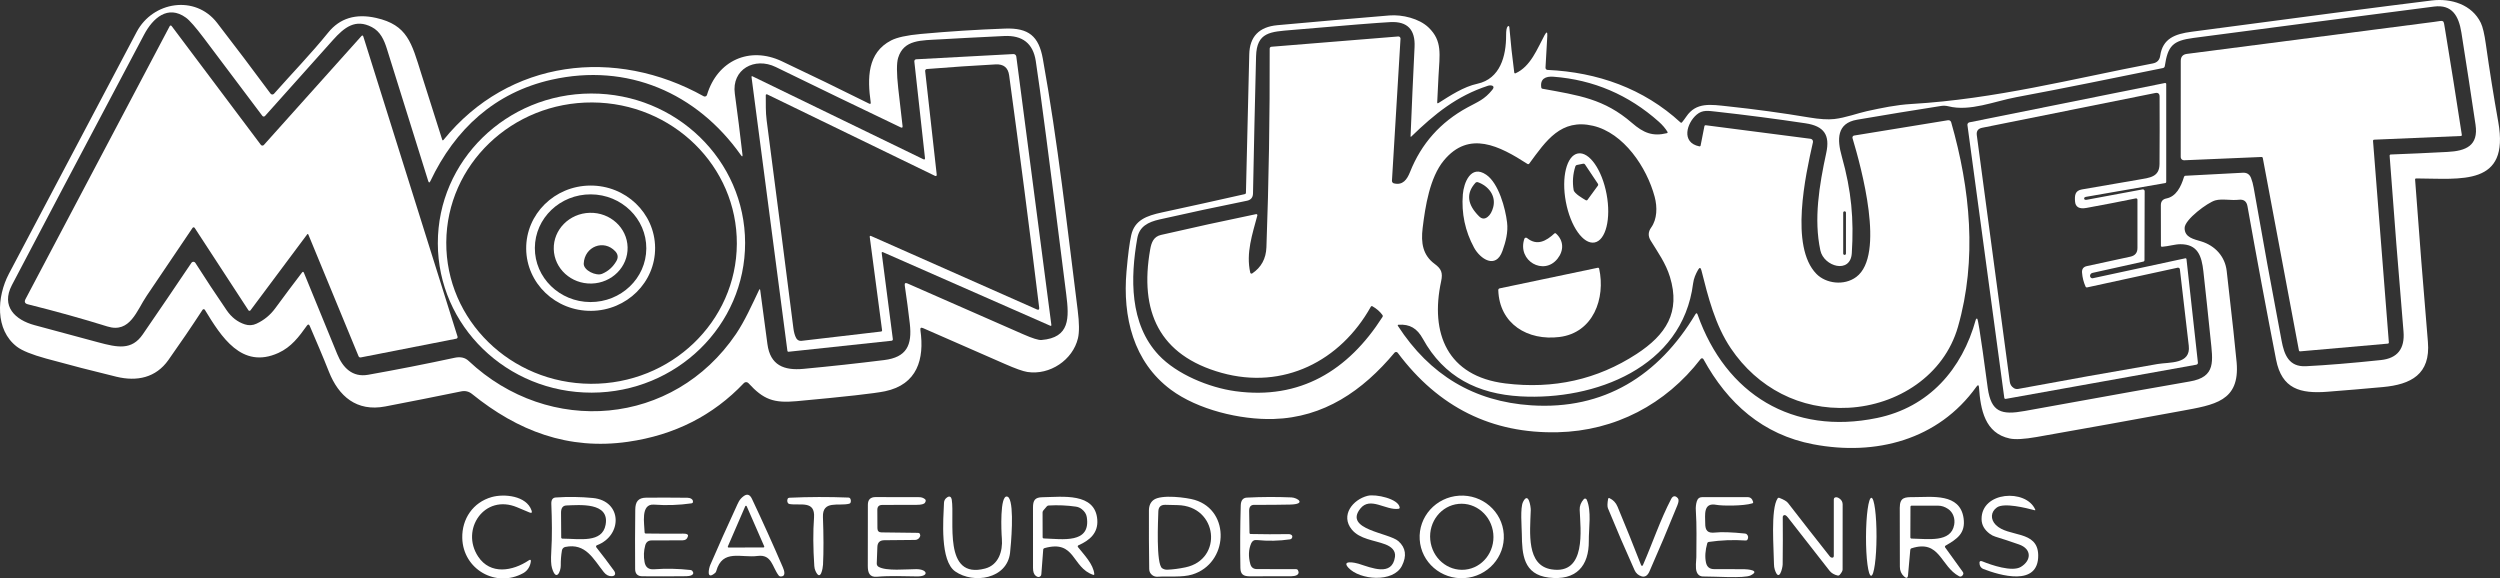 <?xml version="1.0" encoding="UTF-8"?>
<svg id="Layer_2" data-name="Layer 2" xmlns="http://www.w3.org/2000/svg" viewBox="0 0 1127.79 260.94">
  <rect x="0" y="0" width="1127.79" height="260.94" fill="#333333" stroke="none"/>
  <defs>
    <style>
      .cls-1 {
        fill: #fff;
      }
    </style>
  </defs>
  <g id="Layer_1-2" data-name="Layer 1">
    <path class="cls-1" d="m892.76,174.79c-.09-1.19-.48-1.3-1.17-.33-17.23,24.08-45.51,31.31-73.59,25.97-22.79-4.33-38.67-18.48-49.55-38.4-.2-.36-.65-.5-1.02-.3-.09.05-.17.12-.23.2-15.77,20.48-38.64,32.45-64.42,33.06-29.76.71-53.84-11.23-72.23-35.82-.31-.42-.9-.51-1.31-.2-.06.05-.12.1-.17.16-14.38,17.2-31.92,29.23-54.56,29.88-14.99.44-34.18-4.2-46.31-13.2-16.94-12.59-21.81-32.87-20.02-53.32.67-7.67,1.39-13.15,2.14-16.44,1.55-6.79,6.96-8.72,13.76-10.2,12.51-2.7,25-5.46,37.48-8.28.28-.06.49-.31.5-.6.53-20.83,1.03-41.63,1.5-62.42.18-8.03,4.41-12.43,12.69-13.19,16.84-1.53,33.67-3,50.5-4.39,5.78-.48,13.49,1.36,17.73,5.46,6.26,6.06,4.99,11.99,4.44,22.11-.21,3.87-.4,7.73-.57,11.58-.02.49.17.6.58.34,5.32-3.37,11.34-7.34,17.53-8.68,10.35-2.24,13-12.58,12.97-21.79-.01-2.25.23-3.6.72-4.07.45-.43.71-.07.74.38.58,6.85,1.32,13.67,2.22,20.48.03.21.22.36.42.33.04,0,.07-.01.11-.03,6.88-3.06,9.85-11.15,13.14-17.21.93-1.71,1.34-1.59,1.23.36l-.81,14.29c-.03.53.37.99.91,1.02,0,0,.01,0,.02,0,22.48,1.03,43.29,8.35,59.97,23.69.19.18.48.17.66-.01,0,0,.02-.02.02-.03.69-.85,1.32-1.7,1.91-2.56,4.46-6.65,11.04-5.49,18.8-4.66,12.27,1.31,24.5,2.98,36.67,5.02,4.69.79,8.45,1.02,11.28.71,5.05-.56,10.89-2.72,14.81-3.57,6.66-1.44,13.06-2.82,20.09-3.23,37.66-2.2,72.65-11.37,108.85-18.29,1.93-.37,3.03-1.52,3.31-3.46,1.12-7.76,6.64-9.83,14.1-10.82,49.79-6.64,85.92-11.35,108.4-14.12,8.69-1.07,18.15,1.8,22.16,10.15.85,1.77,1.6,4.94,2.24,9.5,1.65,11.75,3.52,23.47,5.61,35.16,5.2,29.12-16.68,25.55-37.07,25.47-.25,0-.45.2-.45.44,0,.01,0,.03,0,.04,1.79,24.43,3.71,48.85,5.78,73.25,1.25,14.67-7.69,19.22-20.27,20.38-8.36.77-16.72,1.47-25.09,2.12-12.16.93-20.55-1.23-23.13-14.49-4.45-22.86-8.76-45.94-12.91-69.23-.39-2.2-1.7-3.16-3.93-2.89-3.44.41-7.45-.57-10.55.27-3.46.94-13.81,8.64-13.87,12.43-.07,4.38,4.3,5.1,7.47,6.08,6.29,1.92,10.77,6.82,11.51,13.35,2.54,22.23,4.04,35.99,4.49,41.28,1.49,17.57-10.03,19.1-24.99,21.86-21.73,4.01-43.49,7.93-65.27,11.76-5.55.97-9.57,1.2-12.06.68-11.28-2.37-13.21-13.08-13.91-23.03Zm-126.96-32.91c12.72,36.05,42.98,54.56,80.97,46.68,23.39-4.84,38.37-21.93,44.56-44.42.07-.27.31-.45.54-.4.03,0,.06.02.08.03.7.37,4.32,28.24,4.76,31.34,1.55,10.82,6.14,12.2,16.61,10.3,40.29-7.3,65.13-11.74,74.5-13.32,11.99-2.02,10.42-9.19,9.37-19.5-1.02-10.04-2.09-20.08-3.2-30.11-.78-7.09-2.58-12.35-10.44-12.31-2.34.01-5.4.95-8.22,1.16-.26.02-.48-.18-.5-.44,0-.01,0-.02,0-.03l-.03-18.32c0-1.67.84-2.68,2.51-3.01,4.32-.87,6.54-5.11,7.94-9.75.09-.28.34-.48.64-.49l25.87-1.36c1.83-.1,3.08.69,3.73,2.38.52,1.35.92,2.81,1.19,4.4,4.03,23.04,8.22,46.05,12.59,69.03,1.19,6.28,3.28,11.86,10.99,11.47,9.35-.47,20.62-1.39,33.79-2.78,7.47-.78,10.88-5.09,10.21-12.93-2.23-26.41-4.32-52.82-6.26-79.25-.02-.28.19-.53.47-.55,0,0,.01,0,.02,0,8.53-.32,17.07-.71,25.6-1.16,8.33-.43,14.07-2.79,12.66-12.3-2.05-13.85-4.18-27.69-6.37-41.52-1.19-7.47-4.14-12.82-12.39-11.75-36.17,4.67-72.34,9.38-108.51,14.15-9.34,1.24-11.53,3.57-12.91,12.72-.06.43-.38.77-.81.86-22.06,4.47-44.1,9.03-66.22,13.15-9.68,1.8-20.87,6.58-30.6,4.1-1.09-.27-2.18-.32-3.28-.15-12.54,1.96-25.18,4.03-37.91,6.21-9.23,1.58-9.04,8.93-6.89,16.55,4.38,15.6,5.48,28.35,4.52,43.64-.6,9.56-12.62,6.07-14.18-1.22-3.03-14.08-.53-29.28,2.65-43.98,1.76-8.08-.96-12.11-9.32-13.37-13.36-2-26.76-3.75-40.2-5.24-3.86-.42-6.29-.89-8.9,1.3-4.48,3.76-7.2,12.62,1.17,14.34.26.06.52-.11.58-.37,0,0,0-.01,0-.02l1.71-8.71c.05-.27.31-.46.6-.43l47.27,6.11c.71.09,1.2.74,1.11,1.45,0,.04-.01.08-.02.11-3.36,14.89-10.49,47.05,1.56,59.38,4.27,4.37,12.48,5.5,17.99,1.39,13.16-9.84,2.28-49.29-1.7-62.64-.14-.48.14-.99.62-1.13.03,0,.07-.02.1-.02l42.35-6.91c.64-.11,1.26.28,1.44.91,8.61,30.03,11.78,61.91,3.05,92.33-6.3,21.94-27.27,35.29-49.34,36.47-21.8,1.16-41.07-8.96-53.11-26.81-7.07-10.48-10.25-23.19-13.27-35.18-.34-1.35-.85-1.41-1.53-.2-1.05,1.87-1.93,3.81-2.22,6.1-4.79,38-44.42,52.82-77.86,50.95-19.3-1.08-34.57-8.75-44.06-25.99-2.57-4.66-5.83-6.68-11.06-6.32-.16,0-.28.15-.27.32,0,.05.02.11.05.15,14.41,22.25,34.46,34.21,60.17,35.88,32.79,2.14,57.47-13.39,74.06-41.07.4-.66.73-.63.98.1Zm-129.47-80.45c.54-13.4,1.14-26.8,1.8-40.2.39-7.89-3.24-11.64-10.87-11.26-5.37.27-20.21,1.45-44.52,3.56-9.56.82-15.83.89-16.11,11.89-.52,20.61-.98,41.22-1.38,61.83-.03,1.85-.96,2.96-2.77,3.32-13.09,2.64-26.22,5.45-39.39,8.43-5.23,1.19-9.12,3.19-10.05,8.49-3.13,17.84-3.54,38.61,9.67,52.69,8.07,8.61,22.66,14.66,34.55,16.29,29.15,4.01,50.94-9.27,66.4-33.48.18-.27.17-.63-.03-.9-1.14-1.56-2.65-2.87-4.54-3.94-.23-.13-.54-.04-.68.21-13.73,24.57-39.47,37.61-67.35,29.84-28.21-7.87-37.11-27.75-32.2-55.65.57-3.27,1.6-5.81,4.89-6.57,14.05-3.25,28.35-6.37,42.9-9.38.25-.05.5.11.56.37.01.07.01.15,0,.22-2.24,8.45-5.2,16.93-3.2,25.81.08.31.39.5.7.43.06-.02.12-.04.18-.08,4.09-2.74,6.22-6.67,6.41-11.8,1.07-29.43,1.56-59.3,1.47-89.61,0-.45.34-.82.79-.85l57.19-4.64c.53-.05.99.35,1.04.88,0,.05,0,.09,0,.14l-3.86,64.06c-.03.55.34,1.06.88,1.19,4,.97,5.91-1.66,7.31-5.19,5.07-12.75,13.69-22.43,25.88-29.06,4.82-2.62,7.64-3.55,11.22-7.97,1.57-1.93-.71-2.23-1.95-1.82-14.17,4.63-24.05,12.71-34.59,22.9-.24.23-.35.18-.34-.15Zm59.43-21.41c16.5,3.01,27.89,4.54,40.47,15.45,5.16,4.47,9.27,6.19,15.78,4.6.2-.05.33-.25.28-.44,0-.04-.02-.07-.04-.11-.95-1.58-2.26-3.12-3.94-4.62-13.65-12.15-29.49-18.91-47.52-20.29-3.56-.27-6.14.93-5.48,4.95.04.23.22.42.45.46Zm-48.57,79.03c2.99,2.2,3.77,3.96,2.93,7.84-5.07,23.47,2.77,42.85,28.96,46.08,21.77,2.68,41.5-1.74,59.19-13.27,13.27-8.64,19.94-18.83,15.07-34.79-1.89-6.17-5.45-11.1-8.68-16.36-1.25-2.01-1.18-3.98.21-5.9,2.7-3.77,2.83-9.17,1.58-13.86-3.55-13.31-13.97-28.83-27.84-32.05-14.41-3.34-21.13,6.68-28.74,17.07-.19.25-.54.32-.8.15-12.62-8.13-26.35-15.31-37.73-1.57-6.35,7.68-8.39,20.79-9.56,30.46-.82,6.74.05,12.25,5.41,16.2Zm185.55-23.11c0-.34-.27-.61-.61-.61h-.02c-.34,0-.61.27-.61.61h0v18.44c0,.34.27.61.61.61h.02c.34,0,.61-.27.61-.61v-18.44Z"/>
    <path class="cls-1" d="m92.43,139.79c-.18-.3-.57-.39-.87-.21-.08.05-.14.11-.19.19-4.97,7.62-10.11,15.17-15.42,22.66-5.65,7.98-14.16,9.77-23.44,7.52-10.6-2.57-21.16-5.3-31.67-8.19-6.47-1.78-10.88-3.57-13.22-5.36-9.94-7.62-9.07-22.53-3.6-32.9C23.22,87.14,42.43,50.77,61.65,14.41c7.27-13.76,26.42-16.87,36.28-4.1,8.15,10.55,16.18,21.18,24.11,31.91.33.45.96.55,1.41.21.06-.04.11-.09.16-.14,8.14-9.21,16.73-18.05,24.43-27.58,5.23-6.49,12.44-8.7,21.62-6.63,14.17,3.18,16.02,11.24,20.42,25.29,3.09,9.87,6.22,19.74,9.39,29.6.13.43.34.47.63.12,29.49-36.4,77.5-41.91,117.33-19.67.49.28,1.12.11,1.41-.39.04-.07.07-.14.09-.22,4.67-15.54,19.21-22.05,33.74-15.19,13.19,6.23,26.31,12.6,39.38,19.11.59.29.83.11.74-.54-1.54-10.92-1.56-22.41,9.22-27.96,2.64-1.36,7.08-2.33,13.33-2.91,12.66-1.16,25.34-1.97,38.04-2.43,10.63-.38,15.22,3.41,17.05,13.59,6.74,37.47,10.98,75.73,15.74,113.51.72,5.69.76,9.9.11,12.61-2.33,9.79-12.67,16.75-22.81,15.2-2-.31-5.45-1.54-10.34-3.7-12.35-5.45-24.59-10.81-36.72-16.08-.95-.41-1.35-.11-1.2.92,1.88,13.1-1.44,24.52-15.96,27.56-4.62.97-17.93,2.46-39.93,4.48-10.31.94-14.91-.73-21.69-8.14-.53-.57-1.42-.62-1.99-.09-.03.02-.05.05-.07.07-13.9,14.65-31.34,23.48-52.32,26.48-26.85,3.85-49.66-4.87-70.29-21.56-1.44-1.16-3.07-1.56-4.88-1.19-11.27,2.31-22.69,4.58-34.26,6.8-12.95,2.49-21.07-4.61-25.44-15.66-2.74-6.95-5.7-13.81-8.65-20.67-.35-.79-.77-.84-1.27-.13-3.6,5.05-7.05,9.67-12.87,12.32-16.58,7.53-25.81-7.37-33.16-19.42Zm250.53-8.81c1.07,8.03,2.15,16.12,3.24,24.26,1.27,9.55,7.45,11.98,16.25,11.16,12.16-1.14,24.3-2.46,36.43-3.97,10.06-1.26,12.69-6.59,11.54-16.51-.63-5.49-1.39-11.18-2.26-17.08-.16-1.07.26-1.39,1.25-.95,17.07,7.49,34.44,15.11,52.12,22.88,4.21,1.85,6.98,2.72,8.3,2.61,12.87-1.05,12.52-9.91,11.17-20.6-7.43-59.15-12.02-94.25-13.75-105.29-1.23-7.89-5.98-11.63-14.24-11.24-12.67.61-22.22,1.11-28.64,1.49-8.83.52-16.63.03-19.2,8.34-.73,2.35-.71,6.94.04,13.77.64,5.74,1.29,11.41,1.95,17.01.09.71-.19.91-.84.6-18.82-8.99-37.59-18.06-56.32-27.21-9.6-4.69-20.01,1.05-18.51,11.99,1.26,9.24,2.41,18.41,3.45,27.51.11.97-.12,1.05-.68.26-19.94-28.19-51.27-41.72-85.42-34.05-25.56,5.74-43.55,22.27-54.67,45.72-.39.84-.73.82-1.01-.07-6.16-19.82-12.37-39.7-18.64-59.63-1.27-4.02-2.93-7.75-6.77-9.75-7.37-3.85-12.35.02-17.54,5.82-10.21,11.42-20.43,22.84-30.65,34.27-.29.32-.78.35-1.1.06-.04-.04-.08-.08-.11-.12-8.77-11.69-17.57-23.38-26.38-35.06-3.73-4.94-6.42-8.02-8.09-9.23-8.22-5.96-14.97.3-18.85,7.61C35.88,70.61,15.99,108.29,5.36,128.63c-5,9.58,1.48,15.7,10.21,18.05,9.55,2.57,19.09,5.15,28.64,7.72,8.85,2.38,15.2,3.72,20.19-3.55,7.37-10.72,14.69-21.48,21.96-32.29.32-.48.97-.61,1.46-.29.12.08.23.19.3.31,4.53,7.12,9.25,14.25,14.14,21.4,2.17,3.17,4.91,5.29,8.2,6.35,1.81.59,3.57.48,5.28-.33,3.39-1.58,6.19-3.88,8.4-6.89,4.08-5.56,8.11-10.95,12.1-16.17.35-.46.64-.42.86.11,5.09,12.38,10.11,24.62,15.05,36.73,2.47,6.07,6.82,10.55,13.91,9.29,13.05-2.32,26.06-4.88,39.02-7.67,2.61-.57,4.72-.1,6.32,1.41,36.36,34.16,92.36,29.49,120.59-12.1,3.91-5.77,7.22-13.13,10.4-19.82.29-.61.48-.58.57.09Z"/>
    <path class="cls-1" d="m1020.18,70.82l-34.91,1.48c-.8.03-1.48-.58-1.51-1.38,0-.02,0-.04,0-.06l.02-43.41c0-1.85.92-2.9,2.77-3.14,37.21-4.8,74.41-9.62,111.6-14.45,4.62-.6,4.08-1.26,4.84,3.31,2.62,15.89,5.15,31.78,7.58,47.67.04.25-.13.48-.37.51-.02,0-.04,0-.06,0l-39.12,1.66c-.29.01-.52.25-.51.54,0,.01,0,.02,0,.03l7.14,90.9c.02.28-.18.52-.45.54,0,0,0,0,0,0l-39.55,3.48c-.28.03-.53-.17-.58-.45l-16.29-86.77c-.05-.28-.31-.48-.6-.47Z"/>
    <path class="cls-1" d="m138.53,105.78l-25.54,34.22c-.18.25-.54.3-.78.12-.05-.04-.1-.09-.14-.15l-24.24-37.15c-.17-.27-.53-.35-.8-.18-.07.04-.12.1-.17.17-6.87,10.25-13.77,20.46-20.7,30.65-4.44,6.51-7.44,17.03-17.71,13.82-11.29-3.52-23.25-6.85-35.87-10-1.37-.34-1.72-1.13-1.06-2.37L76.56,11.79c.12-.25.43-.35.67-.22.07.04.13.09.18.15l40.26,53.61c.3.39.85.47,1.25.17.04-.03.09-.07.12-.11l43.97-49.08c.41-.46.71-.4.9.19l42.5,135.36c.12.39-.1.79-.49.91-.02,0-.05.01-.07.02l-43.1,8.45c-.42.09-.84-.14-1-.54l-22.63-54.85c-.15-.37-.35-.39-.59-.07Z"/>
    <path class="cls-1" d="m398.35,113.78c-.45-.2-.65-.05-.59.44l5.02,38.78c.04.35-.21.67-.55.71,0,0,0,0,0,0l-46.49,4.97c-.26.03-.5-.16-.53-.42l-16.18-123.46c-.05-.41.11-.53.48-.35l76.97,37.36c.6.29.86.11.79-.56l-4.8-43.51c-.05-.5.31-.95.8-1,.02,0,.03,0,.05,0l43.82-2.35c.66-.03,1.24.44,1.33,1.1l15.81,121.01c.06.47-.12.61-.55.42l-75.37-33.14Zm-5.99-6.83c-.07-.53.14-.68.62-.47l74.75,33.1c.81.36,1.17.1,1.06-.78-4.29-35.07-8.8-70.01-13.55-104.81-.48-3.48-2.48-5.13-6.11-4.94-9.87.53-20.21,1.22-31.02,2.09-.45.03-.79.42-.76.88,0,.01,0,.03,0,.04l5.2,46.58c.08.75-.22.96-.89.63l-75.64-36.72c-.2-.09-.44,0-.53.19-.02.05-.04.11-.04.17.03,3.86-.1,7.58.4,11.41,4.08,31.25,8.1,62.5,12.06,93.77.23,1.81.64,3.28,1.25,4.42.46.87,1.38,1.37,2.33,1.26l36-4.21c.27-.03.46-.29.43-.58l-5.56-42.03Z"/>
    <path class="cls-1" d="m943.09,125.11c.23.33.64.49,1.04.4l41.7-8.99c.24-.05.48.11.53.35,0,.02,0,.03,0,.05l5.15,46.67c.05.44-.25.85-.7.93l-86.01,15.43c-.29.05-.57-.14-.63-.44,0,0,0-.02,0-.02l-16.63-123.06c-.08-.58.31-1.12.88-1.24l88.2-17.74c.28-.06.54.12.6.4,0,.03,0,.07,0,.1v44.15c0,.24-.17.44-.41.48l-35.9,6.24c-.36.07-.63.28-.7.54-.05.23-.01.42.12.58.16.2.51.28.9.21l25.29-4.7c.45-.08.87.21.96.66,0,.05.01.1.01.15l-.08,31.12c0,.3-.2.55-.49.62l-22.94,5.1c-.36.08-.65.25-.82.48-.39.54-.42,1.05-.09,1.53Zm-34.64,49.95c.58.38,1.29.52,1.98.39,20.88-3.88,41.85-7.63,62.91-11.24,5.33-.91,15.04.21,14.05-8.24-1.33-11.24-2.66-22.74-4.01-34.49-.05-.46-.46-.78-.92-.73-.03,0-.06,0-.09.01l-40.83,8.89c-.29.06-.58-.08-.7-.35-.9-1.99-1.43-4.1-1.6-6.34-.11-1.6.6-2.57,2.14-2.91l19.65-4.26c2.14-.46,3.21-1.76,3.21-3.91v-21.79c0-.34-.27-.61-.62-.61-.04,0-.08,0-.12.01-7.39,1.51-14.81,2.95-22.25,4.3-3.27.6-4.99-.38-5.17-2.95-.19-2.7-.03-4.85,3.11-5.39,8.43-1.46,16.87-2.91,25.3-4.36,5.35-.92,9.68-1.19,9.71-7.15.07-10.46.08-20.57.03-30.34,0-1.36-.68-1.91-2.01-1.64l-78.05,15.68c-1.85.37-2.65,1.49-2.4,3.36,4.99,37.05,9.94,74.11,14.87,111.17.16,1.25.76,2.21,1.81,2.89Z"/>
    <path class="cls-1" d="m336.13,109.54c.07,37.26-30.91,67.52-69.19,67.59-38.28.07-69.36-30.09-69.43-67.35h0c-.07-37.26,30.91-67.52,69.19-67.59,38.28-.07,69.36,30.09,69.43,67.35h0Zm-3.73.48c.18-35.05-29.01-63.61-65.21-63.8h0c-36.2-.19-65.69,28.07-65.87,63.12-.18,35.05,29.01,63.61,65.21,63.8,36.2.19,65.69-28.07,65.87-63.12Z"/>
    <path class="cls-1" d="m719.33,109.39c-5.08.95-10.87-7.27-12.95-18.36s.36-20.85,5.43-21.8c5.08-.95,10.87,7.27,12.95,18.36,2.08,11.09-.36,20.85-5.43,21.8Zm-9.44-23.68c.27,1.66,4.45,3.98,5.46,4.59.27.16.6.12.77-.11l4.72-6.46c.17-.24.17-.58-.02-.86l-5.81-8.7c-.18-.26-.48-.39-.78-.33l-2.9.59c-.3.06-.55.29-.65.6-1.13,3.52-1.39,7.08-.79,10.68Z"/>
    <path class="cls-1" d="m677.78,113.2c-3.02,8.41-10.05,3.58-12.8-1.47-4.06-7.47-5.75-15.49-5.07-24.05.41-5.12,3.56-13.63,10.53-8.87,5.66,3.86,8.69,15.26,9.43,21.58.52,4.38-.62,8.72-2.09,12.81Zm-10.5-15.57c1.21,1.19,2.48,1.27,3.81.23,1.16-.91,2-2.38,2.53-4.41,1.33-5.14-2.13-9.53-6.87-11.24-.42-.15-.88-.04-1.18.29-4.27,4.73-3.7,9.78,1.71,15.13Z"/>
    <path class="cls-1" d="m295.53,111.72c.14,15.61-12.77,28.37-28.83,28.51h0c-16.06.14-29.19-12.4-29.33-28.01-.14-15.61,12.77-28.37,28.83-28.51h0c16.06-.14,29.19,12.4,29.33,28.01Zm-3.97.38c.07-13.41-11.13-24.35-25.01-24.42h0c-13.88-.07-25.2,10.74-25.27,24.16h0c-.07,13.41,11.13,24.35,25.01,24.42h0c13.88.07,25.2-10.74,25.27-24.16,0,0,0,0,0,0Z"/>
    <path class="cls-1" d="m283.12,111.55c.22,8.81-7.07,16.14-16.27,16.36-9.2.22-16.83-6.74-17.04-15.55-.22-8.81,7.07-16.14,16.27-16.36,9.2-.22,16.83,6.74,17.04,15.55Zm-19.79,7.31c-.15,3.15,5.61,5.77,8.26,4.67,2.76-1.15,4.91-3.07,6.46-5.74.93-1.59.76-3.07-.49-4.42-5.16-5.55-13.84-2.19-14.23,5.49Z"/>
    <path class="cls-1" d="m702.62,116.71c-6.14,7.79-18.26,1.03-14.97-8.96.14-.41.58-.63.99-.49.09.03.17.07.24.13,4.53,3.67,8.66,1.32,12.31-2.05.21-.19.53-.19.74,0,3.55,3.23,3.62,7.67.69,11.37Z"/>
    <path class="cls-1" d="m703.53,152.02c-14.3,1.8-27.14-5.82-27.63-21.16-.01-.37.24-.69.6-.77l44.29-9.3c.28-.06.56.13.62.41,2.92,13.38-2.62,28.9-17.88,30.82Z"/>
    <path class="cls-1" d="m609.81,238.88c-5.22-6.4.45-13.55,7.18-15.22,3.59-.88,13.92,1.33,14.43,5.27.04.28-.17.55-.46.59-5.85.85-12.84-5.73-17.33-.05-7.47,9.47,12.9,10.83,17.22,14.66,3.31,2.95,3.84,6.65,1.58,11.12-3.9,7.71-19.06,6.45-24.17.84-3.27-3.6,3.22-2.22,4.55-1.8,6.01,1.9,15.19,5.87,16.48-3.05.42-2.89-1.71-4.65-4.32-5.66-4.98-1.91-11.57-2.3-15.16-6.7Z"/>
    <path class="cls-1" d="m236.07,258.54c-12.34,6.82-27.2-1.72-27.53-15.81-.21-8.71,4.89-16.12,13.26-18.49,5.65-1.59,15.69-.64,17.99,6.03.35,1.02.03,1.32-.96.9-1.85-.77-3.7-1.55-5.55-2.33-14.75-6.19-25.65,10.02-17.59,22.22,5.54,8.38,15.59,6.59,22.86,1.72.71-.48,1.02-.29.91.56-.27,2.1-1.43,4.12-3.39,5.2Z"/>
    <path class="cls-1" d="m341.76,250.8c-7.41.98-15.84-3.28-18.65,6.85-.09.33-.27.62-.5.81-4.14,3.51-2.83-2.13-2.18-3.64,3.74-8.64,7.58-17.23,11.53-25.76,1.03-2.21,1.48-3.77,3.57-5.28,1.54-1.11,2.77-.69,3.69,1.26,4.83,10.22,9.48,20.52,13.95,30.91.65,1.5,1.52,4.21-1.09,4.1-.3-.01-.6-.17-.8-.44-2.97-3.89-3.09-9.66-9.52-8.81Zm-13.42-4.29c-.08.18,0,.38.18.46.04.02.09.03.14.03l15.78-.03c.19,0,.35-.16.35-.35,0-.05-.01-.1-.03-.14l-7.92-18.13c-.08-.18-.29-.25-.46-.17-.08.04-.14.1-.18.18l-7.86,18.15Z"/>
    <path class="cls-1" d="m678.37,241.01c.65,10.27-7.32,19.13-17.79,19.79-10.47.66-19.49-7.13-20.13-17.4h0c-.65-10.27,7.32-19.13,17.79-19.79,10.47-.66,19.49,7.13,20.13,17.4Zm-17.48,15.98c7.85-.77,13.56-8.04,12.76-16.23-.8-8.2-7.82-14.21-15.67-13.45-7.85.77-13.56,8.04-12.76,16.23.8,8.2,7.82,14.21,15.67,13.45Z"/>
    <path class="cls-1" d="m740.49,259.98c-1.45-.46-2.48-1.38-3.11-2.76-4.19-9.31-8.19-18.61-12-27.9-.33-.8-.3-2.25.08-4.34.04-.21.24-.36.44-.32.03,0,.07.02.1.03,1.73.81,2.96,2.09,3.69,3.86,3.65,8.75,7.17,17.46,10.54,26.14.33.83.67.83,1.02.02,4.28-9.82,7.71-20.15,12.65-29.64.81-1.56,2-1.55,3.05-.24.44.56.36,1.59-.25,3.1-4.04,10.01-8.24,19.96-12.6,29.84-.86,1.95-2.06,2.69-3.61,2.21Z"/>
    <path class="cls-1" d="m897.59,240.79c-2.42-1.82-3.64-4-3.67-6.55-.15-12.61,20.03-13.79,24.19-4.4.14.3.04.41-.3.32-3.76-1-13.79-3.53-16.99-1.23-2.8,2-2.96,5.32-.53,7.81,5.63,5.77,18.99,2.24,19.18,13.66.23,14.51-17.51,9.08-24.75,6.28-.85-.33-1.48-1.07-1.66-1.97-.29-1.43.14-1.91,1.29-1.44,4,1.64,13.34,4.83,17.27,2.48,4.8-2.87,5.05-8.1-.85-10.15-3.85-1.35-7.4-2.52-10.65-3.51-.92-.29-1.76-.72-2.53-1.3Z"/>
    <path class="cls-1" d="m430.94,257.8c-6.95-4.82-5.42-23.36-5.09-31,.05-1.04.54-1.87,1.48-2.48,1.11-.72,1.84-.1,2.02,1.06,1.47,9.15-4.14,36.17,15.06,31.09,6.03-1.59,8.02-7.81,7.55-13.48-.28-3.34-.95-19.72,2.37-18.99.3.07.58.27.79.56,2.52,3.64.95,21.2.53,24.85-1.38,11.81-16.47,14.11-24.71,8.39Z"/>
    <path class="cls-1" d="m269.3,245.96c-.32.12-.49.47-.37.8.02.06.06.12.1.17,2.73,3.45,5.38,6.95,7.95,10.5.82,1.13.74,2.39-.91,2.5-1.4.09-2.63-.52-3.68-1.83-4.71-5.9-8.15-13.26-17.4-11.36-.77.16-1.36.78-1.49,1.56-.39,2.26-.56,4.55-.53,6.87.03,2.45-2.02,7.54-3.96,1.07-.43-1.43-.54-3.83-.33-7.18.45-7.29.32-14.46.03-21.75-.07-1.83.6-2.8,2.02-2.89,5.59-.38,11.16-.3,16.71.23,13.36,1.29,13.43,16.96,1.86,21.31Zm3.89-9.2c1.95-10.38-12-8.92-17.65-8.74-1.65.06-2.46,1.16-2.45,3.31l.08,11.15c0,.28.25.51.54.51,7.95.06,17.93,2.05,19.48-6.23Z"/>
    <path class="cls-1" d="m355.42,226.89c-.33-.61-.36-1.23-.09-1.88.12-.28.41-.46.74-.47,8.88-.41,17.78-.43,26.7-.08.34.01.64.17.78.42.3.53.36,1.12.19,1.76-.07.29-.32.52-.65.6-4.79,1.19-12.13-1.73-11.85,5.99.31,8.34.33,15.5.04,21.48-.07,1.43-1.05,7.94-3.4,2.88-.3-.65-.48-1.41-.54-2.27-.55-8.16-.59-15.44-.12-21.84.57-7.9-6.25-5.3-11.05-6.1-.33-.06-.61-.24-.75-.49Z"/>
    <path class="cls-1" d="m396.3,255.67c3.46,2.08,12.76,1.07,17.03,1.08,5.18.01,5.95,3.34.39,3.28-5.96-.07-12.22-.36-18.14.15-3.4.3-4.11-1.94-4.1-4.89.02-9.4.03-18.59.03-27.58,0-2.31,1.16-3.47,3.47-3.47l19.77.04c.9,0,1.78.31,2.5.87.48.38.49.92.03,1.63-.42.64-1.68.96-3.78.96l-15.46.04c-1.51,0-2.27.74-2.26,2.23l.04,8.28c0,1.24.61,1.87,1.84,1.88l16.53.21c.34,0,.64.17.76.42.22.45.25.85.1,1.21-.38.94-1.24,1.55-2.18,1.56l-13.89.13c-2.05.01-3.11,1.01-3.18,2.99l-.28,7.47c-.03.63.27,1.21.78,1.51Z"/>
    <path class="cls-1" d="m486.3,246.81c2.68,3.4,6.96,7.69,7.36,12.19.02.18-.12.34-.31.36-.05,0-.1,0-.14-.02-9.84-3.29-7.92-16.04-22.07-12.06-.3.09-.51.34-.53.64l-.84,11.08c-.03.37-.15.69-.34.88-.61.61-1.34.57-2.21-.13-.81-.65-1.21-1.82-1.21-3.51,0-9.09-.01-18.18-.01-27.27,0-3.3.9-4.62,4.26-4.66,8.85-.12,23.85-2.28,24.75,10.16.44,6.04-3.5,9.32-8.5,11.52-.27.11-.4.43-.28.7.02.04.04.08.07.12Zm1.68-17.14c-.78-.61-1.66-.98-2.65-1.12-4.03-.58-8.12-.75-12.27-.51-.33.02-.64.17-.84.41l-1.57,1.84c-.21.26-.33.57-.33.88l.03,11.21c0,.28.23.51.52.52,8.4.27,21.3,2.54,19.4-9.63-.21-1.38-.98-2.58-2.29-3.6Z"/>
    <path class="cls-1" d="m519.95,259.56c-.99-.68-1.5-1.62-1.52-2.82-.13-8.81-.17-17.62-.13-26.43,0-2.11.69-3.69,2.05-4.74,3.45-2.69,15.15-1.1,18.64-.05,16.34,4.94,15.12,28.69-1.14,33.65-4.56,1.39-10.51.68-15.66,1-.8.05-1.59-.16-2.24-.61Zm4.35-3.19c.68.45,1.49.67,2.31.63,2.55-.11,5.28-.46,8.18-1.07,17.05-3.58,14.66-27.66-3.52-28.07-1.78-.04-3.63-.08-5.54-.13-2.07-.05-3.14.96-3.19,3.03-.09,3.69-1.11,23.75,1.76,25.61Z"/>
    <path class="cls-1" d="m564.42,245.14c-1.19,2.77-1.32,5.87-.39,9.3.41,1.51,1.39,2.27,2.96,2.28l17.75.03c.33,0,.62.17.76.43,1.21,2.24-1.31,2.75-2.93,2.77-6.26.05-12.53.07-18.8.04-2.8-.02-4.16-.86-4.21-3.76-.17-9.41-.11-18.82.16-28.24.07-2.25.99-3.42,2.77-3.51,6.71-.34,13.41-.37,20.1-.09,2.79.12,6.89,3.06-.62,3.23-5.37.12-10.76.16-16.17.12-1.56,0-2.32.91-2.29,2.76l.16,9.88c0,.28.22.51.48.52,5.71.13,11.4.14,17.06.05,1.22-.02,2.28.65,1.53,1.89-.15.25-.44.42-.79.47-4.96.72-9.95.82-14.96.31-1.23-.13-2.08.38-2.57,1.52Z"/>
    <path class="cls-1" d="m770.18,245.03c-.93,3.32-1.12,6.23-.59,8.72.42,2.01,1.65,3,3.7,2.99,4.57-.02,9.07-.01,13.52.03,1.27.02,7.65.46,2.89,2.82-2.83,1.41-16.64.41-21.27.47-1.45.02-2.44-.64-2.99-1.99-.77-1.91-.19-5.31-.19-6.76.02-6.99.23-14.07-.23-21.04-.1-1.45.05-2.84.45-4.15.38-1.24,1.22-1.86,2.52-1.87,6.81-.03,13.63-.03,20.44.02,1.23.01,2.05.73,2.44,2.16.08.27-.08.55-.36.64-4.06,1.26-13.8,1.15-16.24.67-6.08-1.19-5,4.74-5.02,8.29-.02,3.36,1.1,4.6,4.51,4.21,2.88-.32,7.36-.17,13.45.45.36.04.67.18.86.4.65.7.72,1.49.22,2.37-.14.25-.44.39-.78.37-5.61-.38-11.18-.16-16.7.65-.3.04-.55.26-.63.55Z"/>
    <path class="cls-1" d="m805.44,232.43c-.43-.19-.94,0-1.14.45-.05.11-.07.23-.07.35.06,7.13.05,14.26-.04,21.39-.02,1.51-1.59,8.41-3.56,2.33-.23-.73-.35-1.55-.36-2.47-.03-6.45-1.61-24.88,1.65-29.65.17-.25.48-.35.76-.24,2.02.78,3.33,1.55,3.92,2.31,6.25,8.08,12.54,16.12,18.88,24.13.22.28.51.47.79.52.66.12.99-.15.99-.8-.02-8.49-.02-16.97,0-25.45,0-.36.16-.67.4-.81.63-.35,1.4-.18,2.3.51.86.65,1.29,1.52,1.29,2.6,0,9.91,0,19.68-.02,29.32,0,.61-.45,1.43-1.36,2.46-.21.23-.53.34-.84.27-1.63-.39-2.87-1.12-3.72-2.21-6.23-8.02-12.49-16.02-18.76-24-.42-.53-.79-.86-1.11-1.01Z"/>
    <path class="cls-1" d="m858.94,260.05c-1.24-1.14-1.87-2.58-1.88-4.32-.05-8.86-.06-17.74-.05-26.64.01-4.88,2.42-4.83,6.31-4.83,8.26,0,20.85-1.88,22.48,9.48.99,6.89-3.02,9.46-8.13,12.41-.27.15-.36.5-.2.77,0,.02.02.03.03.05l8,11.1c.2.28.26.61.17.89-.16.49-.47.85-.94,1.08-.26.13-.61.11-.92-.06-8.48-4.48-8.6-16.8-21.53-12.62-.29.09-.49.35-.52.66l-1.02,11.46c-.12,1.37-.72,1.56-1.8.57Zm19.85-30.47c-1.45-.97-2.91-1.45-4.39-1.46l-12.03-.02c-.29,0-.53.23-.53.51l-.05,13.83c0,.28.22.51.5.52,7.53.11,17.81,1.92,19.27-6.21.5-2.76-.45-5.61-2.77-7.17Z"/>
    <path class="cls-1" d="m291.32,240.68c5.27.07,10.54.09,15.8.07.77-.01,3.59-.27,3.24,1.09-.31,1.27-1.13,1.9-2.45,1.91l-13.94.04c-1.53,0-2.49.76-2.9,2.25-.67,2.44-.77,4.94-.3,7.51.43,2.35,1.83,3.43,4.21,3.26,5.53-.4,11.05-.29,16.54.33.34.04.63.19.82.43,1.45,1.89-1.37,2.35-2.65,2.37-6.99.08-13.62.09-19.91.03-2.15-.02-3.24-1.11-3.26-3.27-.07-8.99-.05-17.92.06-26.77.04-3.5,1.21-5.41,5.01-5.43,6.19-.04,12.36-.03,18.51.04,1.23.02,2.69.59,2.5,1.97-.04.28-.29.5-.61.55-5.66.81-11.32,1-16.97.58-6.19-.47-4.29,8.81-4.22,12.54,0,.28.24.5.52.5Z"/>
    <path class="cls-1" d="m698.65,260.55c-11.47-1.42-12.03-10.53-12.13-19.63-.03-3.29-.8-11.8.55-14.5,2.45-4.9,3.53,2.16,3.48,3.74-.36,10.4-1.99,24.89,9.35,26.69,15.89,2.52,13.06-18.11,12.72-26.86-.07-1.74.55-3.34,1.86-4.81.29-.32.78-.35,1.1-.06.08.07.14.16.19.26,2.29,5.05.91,13.07.97,18.6.11,11.35-5.7,18.1-18.09,16.57Z"/>
    <ellipse class="cls-1" cx="844.15" cy="242.14" rx="17.59" ry="2.37" transform="translate(599.07 1085.45) rotate(-89.8)"/>
  </g>
</svg>